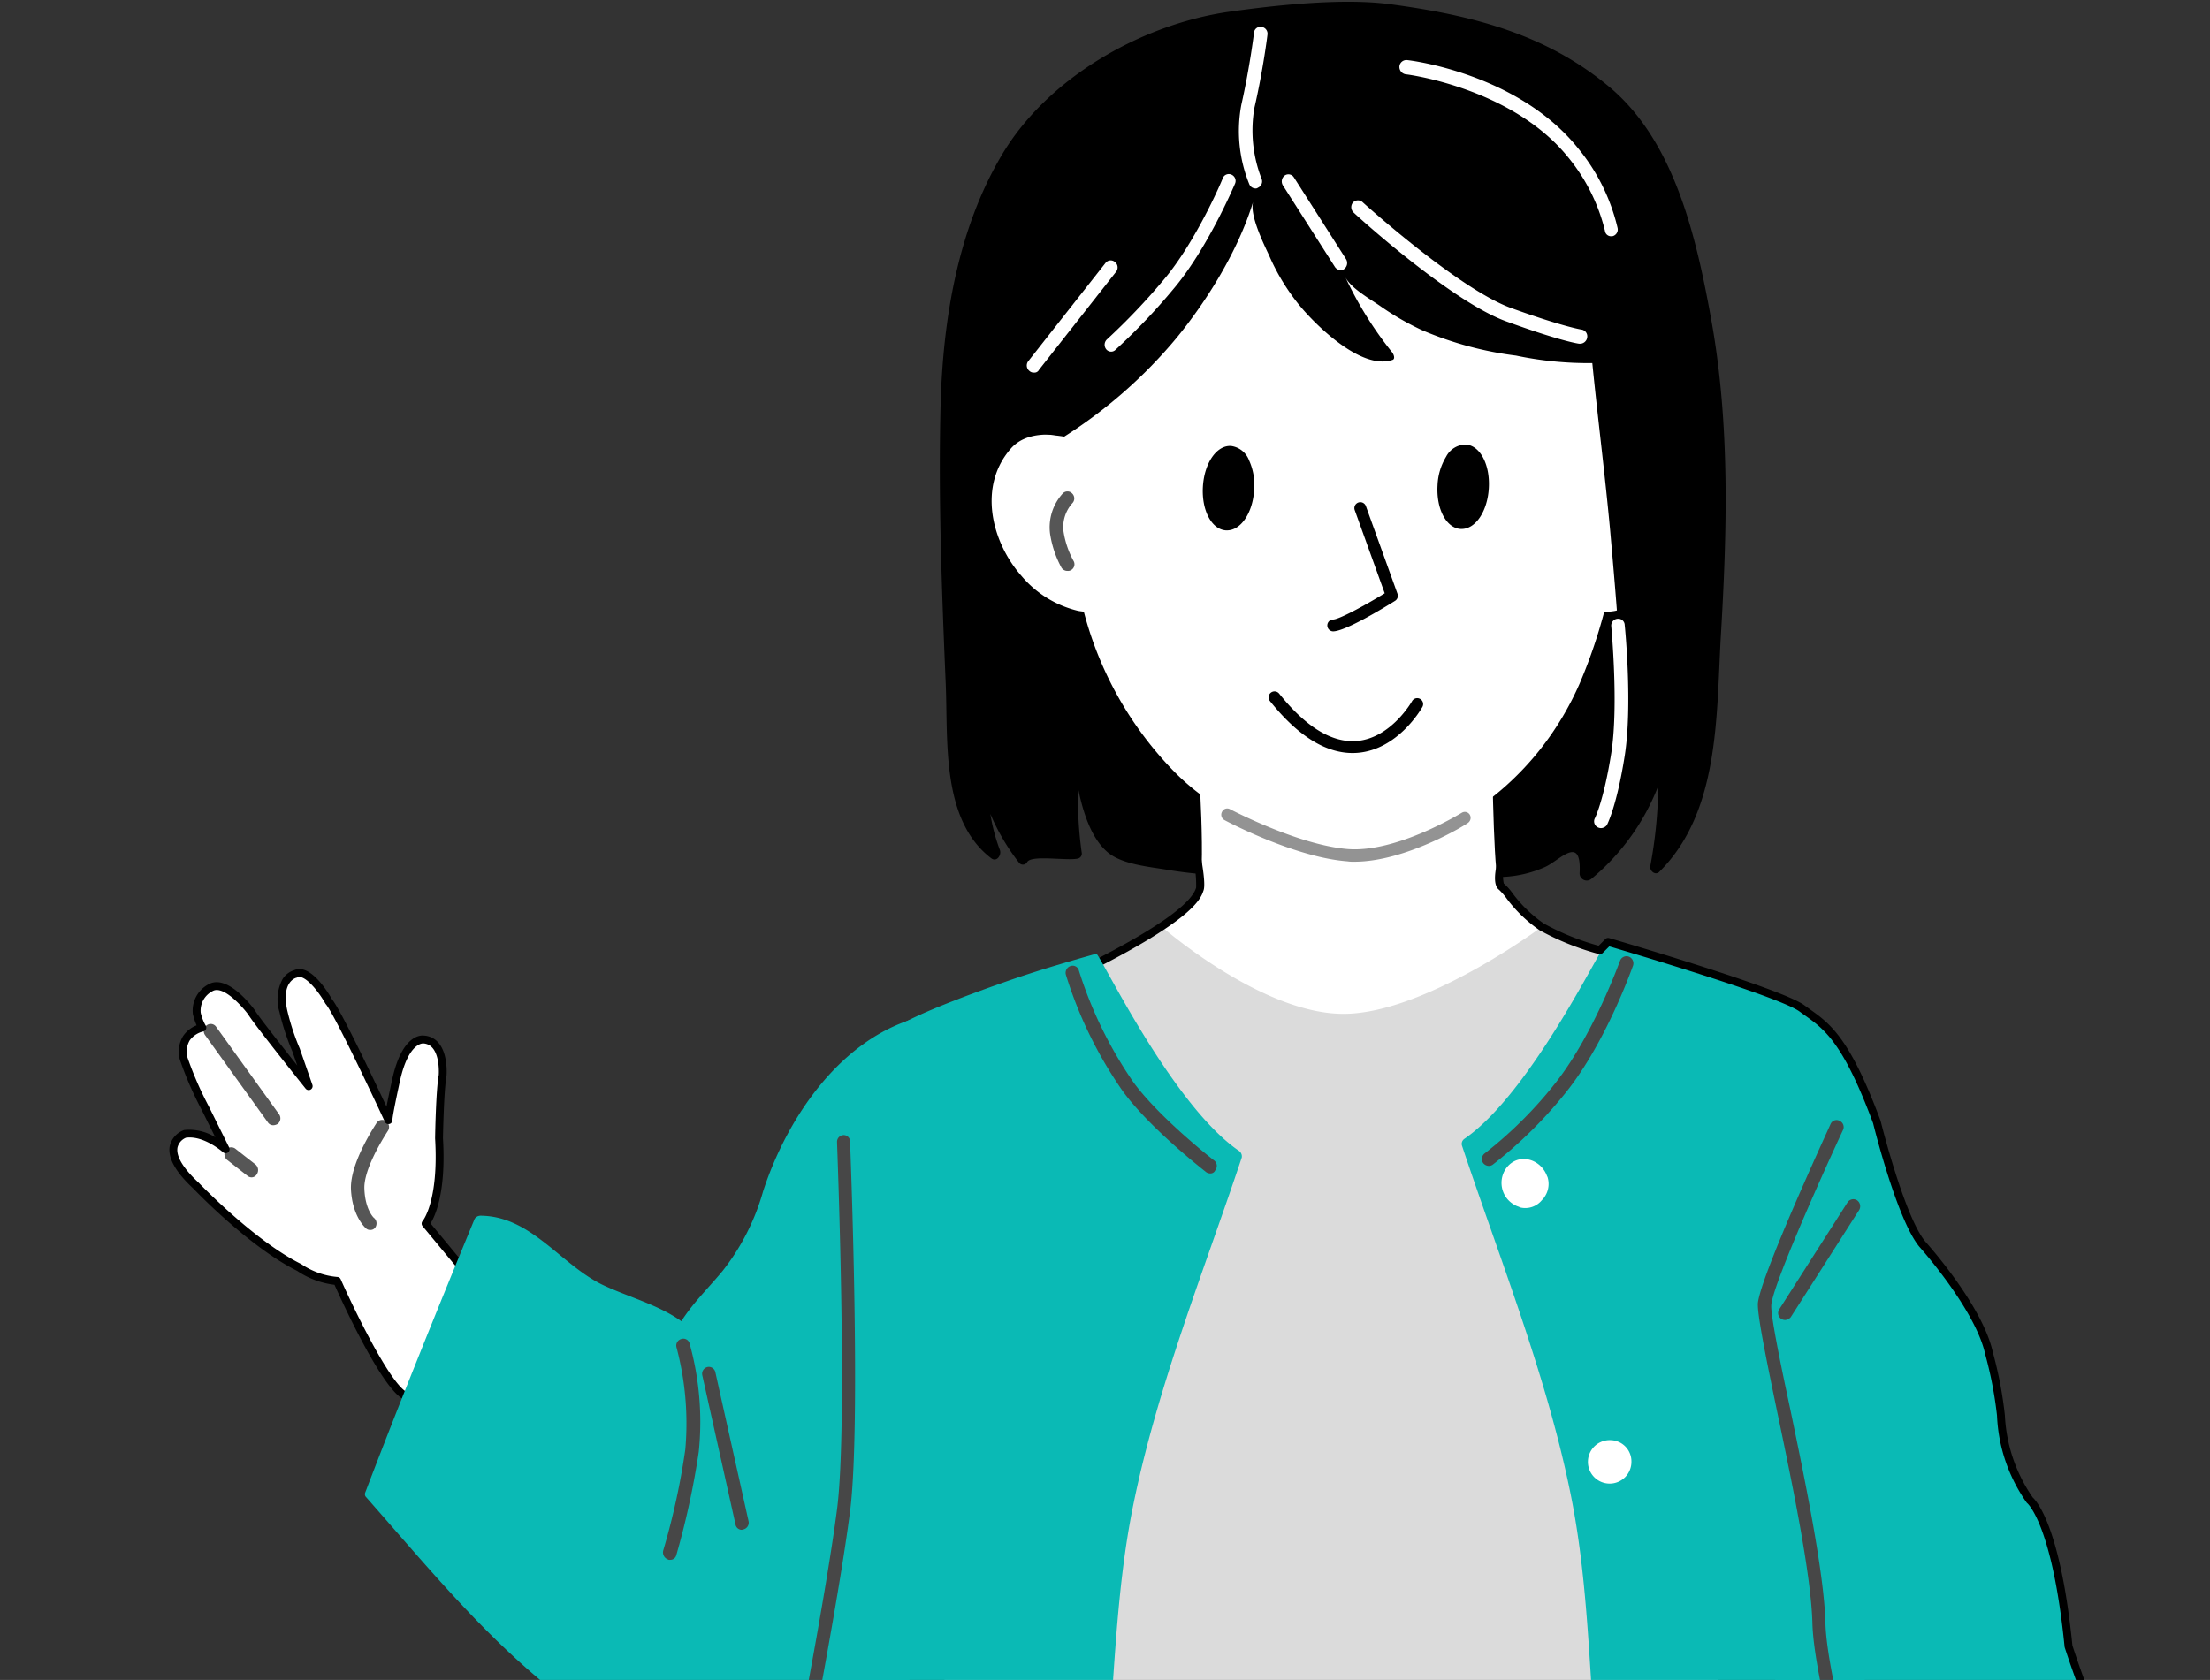 <svg xmlns="http://www.w3.org/2000/svg" xmlns:xlink="http://www.w3.org/1999/xlink" width="291.962" height="222" viewBox="0 0 291.962 222">
    <rect x="0" y="0" width="291.962" height="222" fill="#333333" stroke="none"/>
    <defs>
        <clipPath id="clip-path">
            <rect id="Прямоугольник_41" data-name="Прямоугольник 41" width="291.962" height="222" transform="translate(94.419)" fill="none"/>
        </clipPath>
        <clipPath id="clip-path-2">
            <rect id="Прямоугольник_1" data-name="Прямоугольник 1" width="405.312" height="279.38" transform="translate(69.514 -57.38)" fill="none"/>
        </clipPath>
        <clipPath id="clip-path-36">
            <path id="Контур_37" data-name="Контур 37" d="M315.215,289.785,69.338,174.831,241.784-205.1,487.713-90.141Z" fill="none"/>
        </clipPath>
        <clipPath id="clip-path-37">
            <path id="Контур_39" data-name="Контур 39" d="M271.167,319.109,25.241,204.1l172.5-379.978L443.668-60.87Z" fill="none"/>
        </clipPath>
    </defs>
    <g id="Сгруппировать_362" data-name="Сгруппировать 362" transform="translate(-94.419)">
        <g id="Сгруппировать_361" data-name="Сгруппировать 361" clip-path="url(#clip-path)">
            <g id="Сгруппировать_360" data-name="Сгруппировать 360">
                <g id="Сгруппировать_8" data-name="Сгруппировать 8">
                    <g id="Сгруппировать_7" data-name="Сгруппировать 7">
                        <g id="Сгруппировать_6" data-name="Сгруппировать 6">
                            <g id="Сгруппировать_5" data-name="Сгруппировать 5">
                                <g id="Сгруппировать_4" data-name="Сгруппировать 4">
                                    <g id="Сгруппировать_3" data-name="Сгруппировать 3">
                                        <g id="Сгруппировать_2" data-name="Сгруппировать 2">
                                            <g id="Сгруппировать_1" data-name="Сгруппировать 1" clip-path="url(#clip-path-2)">
                                                <path id="Контур_1" data-name="Контур 1" d="M138.9,169.058s6.944,15.925,10.6,16.133,15.872-14.462,15.872-14.462l-8.98-2.088-5.848-6.944Z" fill="#fff"/>
                                            </g>
                                        </g>
                                    </g>
                                </g>
                            </g>
                        </g>
                    </g>
                </g>
                <g id="Сгруппировать_16" data-name="Сгруппировать 16">
                    <g id="Сгруппировать_15" data-name="Сгруппировать 15">
                        <g id="Сгруппировать_14" data-name="Сгруппировать 14">
                            <g id="Сгруппировать_13" data-name="Сгруппировать 13">
                                <g id="Сгруппировать_12" data-name="Сгруппировать 12">
                                    <g id="Сгруппировать_11" data-name="Сгруппировать 11">
                                        <g id="Сгруппировать_10" data-name="Сгруппировать 10">
                                            <g id="Сгруппировать_9" data-name="Сгруппировать 9" clip-path="url(#clip-path-2)">
                                                <path id="Контур_2" data-name="Контур 2" d="M152.007,157.415c.47-3.132.157-10.233.627-13.366.47-3.08.1-5.482-1.253-6.317-4.177-2.663-5.743,10.285-5.743,10.285s-1.828-4.072-2.35-4.907c-1.88-3.237-3.08-6.84-5.169-9.973-.94-1.462-2.663-5.064-4.855-4.438-2.3.679-1.88,4.334-1.41,5.952.522,1.776,1.253,3.5,1.932,5.222.47,1.253,1.409,3.863,1.409,3.863s-6.317-7.988-7.675-9.92c-1.148-1.775-4.124-4.7-5.952-3.028-2.192,2.036-1.409,3.394-.678,5.012a3.175,3.175,0,0,0-2.559,3.655c.157,2.036,5.848,12.53,5.848,12.53s-2.715-2.088-4.7-2.245c-2.663-.208-2.611,2.924-1.514,4.282a54.019,54.019,0,0,0,12.9,11.434c2.976,1.932,5.691,4.333,9.4,3.55,2.558-.522,5.377-1.775,6.683-4.02a.694.694,0,0,0,.261-.157C150.441,162.48,151.537,161.07,152.007,157.415Z" fill="#fff"/>
                                            </g>
                                        </g>
                                    </g>
                                </g>
                            </g>
                        </g>
                    </g>
                </g>
                <g id="Сгруппировать_25" data-name="Сгруппировать 25">
                    <g id="Сгруппировать_24" data-name="Сгруппировать 24">
                        <g id="Сгруппировать_23" data-name="Сгруппировать 23">
                            <g id="Сгруппировать_22" data-name="Сгруппировать 22">
                                <g id="Сгруппировать_21" data-name="Сгруппировать 21">
                                    <g id="Сгруппировать_20" data-name="Сгруппировать 20">
                                        <g id="Сгруппировать_19" data-name="Сгруппировать 19">
                                            <g id="Сгруппировать_18" data-name="Сгруппировать 18" clip-path="url(#clip-path-2)">
                                                <g id="Сгруппировать_17" data-name="Сгруппировать 17">
                                                    <path id="Контур_3" data-name="Контур 3" d="M143.34,162.532a.783.783,0,0,1-.574-.209c-.052-.052-1.827-1.566-1.984-5.221-.1-3.55,3.289-8.51,3.394-8.719a.867.867,0,0,1,1.253-.209.928.928,0,0,1,.209,1.305c-.836,1.306-3.185,5.169-3.081,7.623.1,2.767,1.253,3.864,1.3,3.864a.962.962,0,0,1,.1,1.3A.783.783,0,0,1,143.34,162.532Z" fill="#565656"/>
                                                </g>
                                            </g>
                                        </g>
                                    </g>
                                </g>
                            </g>
                        </g>
                    </g>
                </g>
                <g id="Сгруппировать_34" data-name="Сгруппировать 34">
                    <g id="Сгруппировать_33" data-name="Сгруппировать 33">
                        <g id="Сгруппировать_32" data-name="Сгруппировать 32">
                            <g id="Сгруппировать_31" data-name="Сгруппировать 31">
                                <g id="Сгруппировать_30" data-name="Сгруппировать 30">
                                    <g id="Сгруппировать_29" data-name="Сгруппировать 29">
                                        <g id="Сгруппировать_28" data-name="Сгруппировать 28">
                                            <g id="Сгруппировать_27" data-name="Сгруппировать 27" clip-path="url(#clip-path-2)">
                                                <g id="Сгруппировать_26" data-name="Сгруппировать 26">
                                                    <path id="Контур_4" data-name="Контур 4" d="M130.549,148.7a.846.846,0,0,1-.731-.365l-8.3-11.539a.927.927,0,0,1,.209-1.305.867.867,0,0,1,1.253.209l8.3,11.538a.929.929,0,0,1-.209,1.306A1.246,1.246,0,0,1,130.549,148.7Z" fill="#565656"/>
                                                </g>
                                            </g>
                                        </g>
                                    </g>
                                </g>
                            </g>
                        </g>
                    </g>
                </g>
                <g id="Сгруппировать_43" data-name="Сгруппировать 43">
                    <g id="Сгруппировать_42" data-name="Сгруппировать 42">
                        <g id="Сгруппировать_41" data-name="Сгруппировать 41">
                            <g id="Сгруппировать_40" data-name="Сгруппировать 40">
                                <g id="Сгруппировать_39" data-name="Сгруппировать 39">
                                    <g id="Сгруппировать_38" data-name="Сгруппировать 38">
                                        <g id="Сгруппировать_37" data-name="Сгруппировать 37">
                                            <g id="Сгруппировать_36" data-name="Сгруппировать 36" clip-path="url(#clip-path-2)">
                                                <g id="Сгруппировать_35" data-name="Сгруппировать 35">
                                                    <path id="Контур_5" data-name="Контур 5" d="M127.677,155.588a.867.867,0,0,1-.574-.209l-2.663-2.088a.978.978,0,0,1-.209-1.306.912.912,0,0,1,1.253-.208l2.663,2.088a.976.976,0,0,1,.209,1.3A.826.826,0,0,1,127.677,155.588Z" fill="#565656"/>
                                                </g>
                                            </g>
                                        </g>
                                    </g>
                                </g>
                            </g>
                        </g>
                    </g>
                </g>
                <g id="Сгруппировать_51" data-name="Сгруппировать 51">
                    <g id="Сгруппировать_50" data-name="Сгруппировать 50">
                        <g id="Сгруппировать_49" data-name="Сгруппировать 49">
                            <g id="Сгруппировать_48" data-name="Сгруппировать 48">
                                <g id="Сгруппировать_47" data-name="Сгруппировать 47">
                                    <g id="Сгруппировать_46" data-name="Сгруппировать 46">
                                        <g id="Сгруппировать_45" data-name="Сгруппировать 45">
                                            <g id="Сгруппировать_44" data-name="Сгруппировать 44" clip-path="url(#clip-path-2)">
                                                <path id="Контур_6" data-name="Контур 6" d="M147.882,184.931a.526.526,0,0,1-.255-.067c-2.883-1.619-7.972-12.749-9.016-15.085a11.18,11.18,0,0,1-4.933-1.836c-6.32-3.147-13.44-10.583-13.741-10.9-2.358-2.185-3.4-4.091-3.083-5.64a2.96,2.96,0,0,1,1.825-2.051.519.519,0,0,1,.094-.024,6.506,6.506,0,0,1,4.084.954l-1.8-3.625a47.087,47.087,0,0,1-2.857-6.557.633.633,0,0,1-.018-.062,3.954,3.954,0,0,1,.424-3.126,3.877,3.877,0,0,1,1.781-1.416,9.685,9.685,0,0,1-.48-1.455.52.52,0,0,1-.01-.057,3.923,3.923,0,0,1,2.351-4.044c2.458-.959,5.506,3.1,5.846,3.568a.551.551,0,0,1,.045.073c.226.452,3.035,4.049,5.552,7.224l-.653-1.876a31.524,31.524,0,0,1-1.7-5.2,5.682,5.682,0,0,1,.411-4.342,2.765,2.765,0,0,1,1.541-1.182c2.113-.942,4.474,2.941,4.991,3.851,1.181,1.448,5.467,10.483,7.2,14.184.274-1.441.675-3.258.788-3.766,1.321-5.835,3.846-5.663,4.13-5.625a2.685,2.685,0,0,1,1.943.949c1.31,1.511,1.075,4.3,1.065,4.418-.36,1.917-.467,8.149-.468,8.212.427,7.109-1.018,10.244-1.641,11.243l4.027,4.862a.522.522,0,1,1-.8.665l-4.281-5.168a.522.522,0,0,1,.013-.682c.018-.021,2.14-2.589,1.643-10.9,0-.3.108-6.424.478-8.377h0s.192-2.425-.823-3.592a1.685,1.685,0,0,0-1.25-.593c-.037,0-1.906-.075-3.014,4.815-.4,1.793-1.031,4.824-1.031,5.314a.522.522,0,0,1-1,.22c-1.806-3.9-6.73-14.3-7.8-15.541a.506.506,0,0,1-.061-.085c-.935-1.659-2.761-3.9-3.7-3.442a.55.55,0,0,1-.124.042c-.076.018-2.021.517-1.212,4.287a30.659,30.659,0,0,0,1.624,4.987.567.567,0,0,1,.029.067l1.67,4.8a.521.521,0,0,1-.9.5c-.719-.9-6.94-8.684-7.552-9.756-.761-1.033-3.164-3.746-4.59-3.188a2.9,2.9,0,0,0-1.711,2.918,6.2,6.2,0,0,0,.638,1.666.523.523,0,0,1-.323.82,3.057,3.057,0,0,0-1.77,1.18,2.941,2.941,0,0,0-.281,2.286,46.034,46.034,0,0,0,2.754,6.333.6.6,0,0,1,.031.055l2.715,5.482a.523.523,0,0,1-.818.62c-.025-.023-2.529-2.247-4.892-1.916a1.874,1.874,0,0,0-1.115,1.272c-.16.8.194,2.264,2.8,4.677.1.1,7.344,7.667,13.5,10.722a.44.44,0,0,1,.066.039,10,10,0,0,0,4.715,1.682.522.522,0,0,1,.477.311c1.636,3.7,6.39,13.6,8.706,14.9a.522.522,0,0,1-.256.978Z"/>
                                            </g>
                                        </g>
                                    </g>
                                </g>
                            </g>
                        </g>
                    </g>
                </g>
                <g id="Сгруппировать_59" data-name="Сгруппировать 59">
                    <g id="Сгруппировать_58" data-name="Сгруппировать 58">
                        <g id="Сгруппировать_57" data-name="Сгруппировать 57">
                            <g id="Сгруппировать_56" data-name="Сгруппировать 56">
                                <g id="Сгруппировать_55" data-name="Сгруппировать 55">
                                    <g id="Сгруппировать_54" data-name="Сгруппировать 54">
                                        <g id="Сгруппировать_53" data-name="Сгруппировать 53">
                                            <g id="Сгруппировать_52" data-name="Сгруппировать 52" clip-path="url(#clip-path-2)">
                                                <path id="Контур_7" data-name="Контур 7" d="M320.491,42.238c-1.984-10.964-4.855-23.6-13.522-30.8-8.511-7.1-18.483-9.5-29.134-10.912-6.213-.783-14.88.157-21.145,1.044-11.434,1.671-23.808,8.615-29.917,18.9-5.795,9.763-7.779,21.667-8.093,33-.313,12.269.157,24.643.679,36.913.313,7.518-.626,17.96,6,23.025.731.574,1.41-.418,1.149-1.1a23.677,23.677,0,0,1-1.253-4.751,28.446,28.446,0,0,0,3.811,6.474.639.639,0,0,0,1.044-.1c.523-.992,5.169-.157,6.683-.47a.679.679,0,0,0,.523-.835,51.272,51.272,0,0,1-.47-8.459c.678,3.394,1.827,6.736,3.968,8.511,1.984,1.618,5.691,1.879,8.04,2.3a57.339,57.339,0,0,0,9.92.731.712.712,0,0,0,.679-.94,37.533,37.533,0,0,1,9.032.366,38.253,38.253,0,0,0,11.173.417c4.647-.522,9.033.627,13.627.314a15.368,15.368,0,0,0,5.274-1.306c1.932-.887,4.8-4.333,4.542.783a.947.947,0,0,0,1.566.784,30.066,30.066,0,0,0,8.824-12.27,60.627,60.627,0,0,1-1.044,10.547c-.157.678.679,1.357,1.2.783,7.883-7.832,7.518-20.362,8.092-30.8C322.58,70.328,323,56.127,320.491,42.238Z"/>
                                            </g>
                                        </g>
                                    </g>
                                </g>
                            </g>
                        </g>
                    </g>
                </g>
                <g id="Сгруппировать_67" data-name="Сгруппировать 67">
                    <g id="Сгруппировать_66" data-name="Сгруппировать 66">
                        <g id="Сгруппировать_65" data-name="Сгруппировать 65">
                            <g id="Сгруппировать_64" data-name="Сгруппировать 64">
                                <g id="Сгруппировать_63" data-name="Сгруппировать 63">
                                    <g id="Сгруппировать_62" data-name="Сгруппировать 62">
                                        <g id="Сгруппировать_61" data-name="Сгруппировать 61">
                                            <g id="Сгруппировать_60" data-name="Сгруппировать 60" clip-path="url(#clip-path-2)">
                                                <path id="Контур_8" data-name="Контур 8" d="M252.67,99.514s1.2,16.5,0,18.639-10.182,8.145-10.182,8.145l15.872,15.245,23.443,1.984,21.407-16.759s-10.286-8.145-10.913-10.495c-.626-2.3-.783-18.482-.783-18.482Z" fill="#fff"/>
                                            </g>
                                        </g>
                                    </g>
                                </g>
                            </g>
                        </g>
                    </g>
                </g>
                <g id="Сгруппировать_75" data-name="Сгруппировать 75">
                    <g id="Сгруппировать_74" data-name="Сгруппировать 74">
                        <g id="Сгруппировать_73" data-name="Сгруппировать 73">
                            <g id="Сгруппировать_72" data-name="Сгруппировать 72">
                                <g id="Сгруппировать_71" data-name="Сгруппировать 71">
                                    <g id="Сгруппировать_70" data-name="Сгруппировать 70">
                                        <g id="Сгруппировать_69" data-name="Сгруппировать 69">
                                            <g id="Сгруппировать_68" data-name="Сгруппировать 68" clip-path="url(#clip-path-2)">
                                                <path id="Контур_9" data-name="Контур 9" d="M236.85,77.429a47.273,47.273,0,0,0,12.844,24.695c7.048,7.049,16.916,9.972,26.418,9.5,8.458-.418,16.394-5.8,21.772-12.583a39.822,39.822,0,0,0,5.221-8.719c3.655-8.511,6-19.266,5.326-28.664-.575-8.093,1.462-18.692-4.491-23.7C293.968,29.6,281.8,24.643,270.317,18.8c-.052-.052-.157-.052-.209-.1-1.619-.365-33.519,9.973-33.519,9.973-.522.261-.836,4.124-.94,4.751-.261,1.671-.522,3.341-.679,5.064-.626,5.743-.1,11.852.052,17.6A129.624,129.624,0,0,0,236.85,77.429Z" fill="#fff"/>
                                            </g>
                                        </g>
                                    </g>
                                </g>
                            </g>
                        </g>
                    </g>
                </g>
                <g id="Сгруппировать_83" data-name="Сгруппировать 83">
                    <g id="Сгруппировать_82" data-name="Сгруппировать 82">
                        <g id="Сгруппировать_81" data-name="Сгруппировать 81">
                            <g id="Сгруппировать_80" data-name="Сгруппировать 80">
                                <g id="Сгруппировать_79" data-name="Сгруппировать 79">
                                    <g id="Сгруппировать_78" data-name="Сгруппировать 78">
                                        <g id="Сгруппировать_77" data-name="Сгруппировать 77">
                                            <g id="Сгруппировать_76" data-name="Сгруппировать 76" clip-path="url(#clip-path-2)">
                                                <path id="Контур_10" data-name="Контур 10" d="M240.922,59.52s-9.085-4.49-12.9-.313c-4.438,4.96-2.663,12.374,1.358,16.916a14.039,14.039,0,0,0,7.466,4.6c.678.156,6.891.731,6.839.522Z" fill="#fff"/>
                                            </g>
                                        </g>
                                    </g>
                                </g>
                            </g>
                        </g>
                    </g>
                </g>
                <g id="Сгруппировать_91" data-name="Сгруппировать 91">
                    <g id="Сгруппировать_90" data-name="Сгруппировать 90">
                        <g id="Сгруппировать_89" data-name="Сгруппировать 89">
                            <g id="Сгруппировать_88" data-name="Сгруппировать 88">
                                <g id="Сгруппировать_87" data-name="Сгруппировать 87">
                                    <g id="Сгруппировать_86" data-name="Сгруппировать 86">
                                        <g id="Сгруппировать_85" data-name="Сгруппировать 85">
                                            <g id="Сгруппировать_84" data-name="Сгруппировать 84" clip-path="url(#clip-path-2)">
                                                <path id="Контур_11" data-name="Контур 11" d="M303.732,59.52s9.084-4.49,12.9-.313c4.438,4.96,2.662,12.374-1.358,16.916a14.039,14.039,0,0,1-7.466,4.6c-.679.156-6.892.731-6.84.522Z" fill="#fff"/>
                                            </g>
                                        </g>
                                    </g>
                                </g>
                            </g>
                        </g>
                    </g>
                </g>
                <g id="Сгруппировать_100" data-name="Сгруппировать 100">
                    <g id="Сгруппировать_99" data-name="Сгруппировать 99">
                        <g id="Сгруппировать_98" data-name="Сгруппировать 98">
                            <g id="Сгруппировать_97" data-name="Сгруппировать 97">
                                <g id="Сгруппировать_96" data-name="Сгруппировать 96">
                                    <g id="Сгруппировать_95" data-name="Сгруппировать 95">
                                        <g id="Сгруппировать_94" data-name="Сгруппировать 94">
                                            <g id="Сгруппировать_93" data-name="Сгруппировать 93" clip-path="url(#clip-path-2)">
                                                <g id="Сгруппировать_92" data-name="Сгруппировать 92">
                                                    <path id="Контур_12" data-name="Контур 12" d="M314.069,72.416a1.013,1.013,0,0,1-.522-.156.871.871,0,0,1-.261-1.253c0-.053,2.036-3.29,1.1-6.579a3.987,3.987,0,0,0-3.342-3.237.943.943,0,0,1,.105-1.88,5.712,5.712,0,0,1,4.96,4.595c1.1,4.072-1.253,7.884-1.358,8.04A.673.673,0,0,1,314.069,72.416Z" fill="#d88160"/>
                                                </g>
                                            </g>
                                        </g>
                                    </g>
                                </g>
                            </g>
                        </g>
                    </g>
                </g>
                <g id="Сгруппировать_109" data-name="Сгруппировать 109">
                    <g id="Сгруппировать_108" data-name="Сгруппировать 108">
                        <g id="Сгруппировать_107" data-name="Сгруппировать 107">
                            <g id="Сгруппировать_106" data-name="Сгруппировать 106">
                                <g id="Сгруппировать_105" data-name="Сгруппировать 105">
                                    <g id="Сгруппировать_104" data-name="Сгруппировать 104">
                                        <g id="Сгруппировать_103" data-name="Сгруппировать 103">
                                            <g id="Сгруппировать_102" data-name="Сгруппировать 102" clip-path="url(#clip-path-2)">
                                                <g id="Сгруппировать_101" data-name="Сгруппировать 101">
                                                    <path id="Контур_13" data-name="Контур 13" d="M273.345,113.872a5,5,0,0,1-.94-.053c-6.892-.522-15.82-5.221-16.185-5.43a.8.8,0,0,1-.366-1.1.754.754,0,0,1,1.045-.365c.1.052,9.032,4.751,15.558,5.273,6.475.522,14.985-4.751,15.089-4.8a.76.76,0,0,1,1.044.262.822.822,0,0,1-.261,1.1C288.016,109.016,280.132,113.872,273.345,113.872Z" fill="#939393"/>
                                                </g>
                                            </g>
                                        </g>
                                    </g>
                                </g>
                            </g>
                        </g>
                    </g>
                </g>
                <g id="Сгруппировать_118" data-name="Сгруппировать 118">
                    <g id="Сгруппировать_117" data-name="Сгруппировать 117">
                        <g id="Сгруппировать_116" data-name="Сгруппировать 116">
                            <g id="Сгруппировать_115" data-name="Сгруппировать 115">
                                <g id="Сгруппировать_114" data-name="Сгруппировать 114">
                                    <g id="Сгруппировать_113" data-name="Сгруппировать 113">
                                        <g id="Сгруппировать_112" data-name="Сгруппировать 112">
                                            <g id="Сгруппировать_111" data-name="Сгруппировать 111" clip-path="url(#clip-path-2)">
                                                <g id="Сгруппировать_110" data-name="Сгруппировать 110">
                                                    <path id="Контур_14" data-name="Контур 14" d="M235.44,75.445a.92.92,0,0,1-.783-.418,13.668,13.668,0,0,1-1.514-4.49,6.635,6.635,0,0,1,1.67-5.326.855.855,0,0,1,1.254,0,.915.915,0,0,1,0,1.305,4.722,4.722,0,0,0-1.149,3.707,11.834,11.834,0,0,0,1.305,3.864.884.884,0,0,1-.313,1.253A.773.773,0,0,1,235.44,75.445Z" fill="#565656"/>
                                                </g>
                                            </g>
                                        </g>
                                    </g>
                                </g>
                            </g>
                        </g>
                    </g>
                </g>
                <g id="Сгруппировать_126" data-name="Сгруппировать 126">
                    <g id="Сгруппировать_125" data-name="Сгруппировать 125">
                        <g id="Сгруппировать_124" data-name="Сгруппировать 124">
                            <g id="Сгруппировать_123" data-name="Сгруппировать 123">
                                <g id="Сгруппировать_122" data-name="Сгруппировать 122">
                                    <g id="Сгруппировать_121" data-name="Сгруппировать 121">
                                        <g id="Сгруппировать_120" data-name="Сгруппировать 120">
                                            <g id="Сгруппировать_119" data-name="Сгруппировать 119" clip-path="url(#clip-path-2)">
                                                <path id="Контур_15" data-name="Контур 15" d="M319.969,58.894c-1.671-6.631-3.028-13.471-4.96-20.049-1.462-4.96-3.707-9.5-7.779-12.635a60.378,60.378,0,0,0-17.752-8.928c-6.317-2.036-13.522-4.386-20.1-5.012-6.735-.679-14.1,1.044-20.675,2.4-5.587,1.149-12.113,2.193-16.656,6.057-4.229,3.55-5.325,8.98-5.325,14.305,0,6.944,4.124,22.19,4.281,22.138.052,0,4.02.522,4.02.522a63.571,63.571,0,0,0,14.88-13.1c3.916-4.8,8.093-11.434,10.077-17.961-.522,1.723,1.358,5.535,2.088,7.1a28.3,28.3,0,0,0,4.073,6.683c2.3,2.767,8.2,8.51,12.217,7.153.418-.1.209-.731-.052-1.044a48.5,48.5,0,0,1-6.161-9.92c.679,1.462,3.394,2.976,4.647,3.863a36.176,36.176,0,0,0,5.534,3.185A46.208,46.208,0,0,0,294.7,46.99a46.462,46.462,0,0,0,10.077.992c.731,7.361,1.671,14.671,2.349,22.033.418,4.7.836,9.45,1.149,14.149.365,5.012,2.506,13.366-1.88,16.864-.47.365.157,1.044.627.835,2.3-1.2,3.08-3.341,3.341-5.743a.392.392,0,0,0,.627.052c3.864-4.908,6-11.069,8.093-16.916A33.514,33.514,0,0,0,319.969,58.894Z"/>
                                            </g>
                                        </g>
                                    </g>
                                </g>
                            </g>
                        </g>
                    </g>
                </g>
                <g id="Сгруппировать_135" data-name="Сгруппировать 135">
                    <g id="Сгруппировать_134" data-name="Сгруппировать 134">
                        <g id="Сгруппировать_133" data-name="Сгруппировать 133">
                            <g id="Сгруппировать_132" data-name="Сгруппировать 132">
                                <g id="Сгруппировать_131" data-name="Сгруппировать 131">
                                    <g id="Сгруппировать_130" data-name="Сгруппировать 130">
                                        <g id="Сгруппировать_129" data-name="Сгруппировать 129">
                                            <g id="Сгруппировать_128" data-name="Сгруппировать 128" clip-path="url(#clip-path-2)">
                                                <g id="Сгруппировать_127" data-name="Сгруппировать 127">
                                                    <path id="Контур_16" data-name="Контур 16" d="M260.292,24.905a.9.9,0,0,1-.835-.575,18.707,18.707,0,0,1-1.044-10.494c1.1-4.856,1.67-9.45,1.67-9.5a.85.85,0,0,1,.992-.783.906.906,0,0,1,.784,1.045c0,.052-.575,4.7-1.723,9.659a17.606,17.606,0,0,0,.939,9.345.9.9,0,0,1-.469,1.2A.445.445,0,0,1,260.292,24.905Z" fill="#fff"/>
                                                </g>
                                            </g>
                                        </g>
                                    </g>
                                </g>
                            </g>
                        </g>
                    </g>
                </g>
                <g id="Сгруппировать_144" data-name="Сгруппировать 144">
                    <g id="Сгруппировать_143" data-name="Сгруппировать 143">
                        <g id="Сгруппировать_142" data-name="Сгруппировать 142">
                            <g id="Сгруппировать_141" data-name="Сгруппировать 141">
                                <g id="Сгруппировать_140" data-name="Сгруппировать 140">
                                    <g id="Сгруппировать_139" data-name="Сгруппировать 139">
                                        <g id="Сгруппировать_138" data-name="Сгруппировать 138">
                                            <g id="Сгруппировать_137" data-name="Сгруппировать 137" clip-path="url(#clip-path-2)">
                                                <g id="Сгруппировать_136" data-name="Сгруппировать 136">
                                                    <path id="Контур_17" data-name="Контур 17" d="M271.57,35.712a.988.988,0,0,1-.783-.418l-6.892-10.807a.989.989,0,0,1,.261-1.305.853.853,0,0,1,1.2.261l6.892,10.807a.99.99,0,0,1-.262,1.306A.593.593,0,0,1,271.57,35.712Z" fill="#fff"/>
                                                </g>
                                            </g>
                                        </g>
                                    </g>
                                </g>
                            </g>
                        </g>
                    </g>
                </g>
                <g id="Сгруппировать_153" data-name="Сгруппировать 153">
                    <g id="Сгруппировать_152" data-name="Сгруппировать 152">
                        <g id="Сгруппировать_151" data-name="Сгруппировать 151">
                            <g id="Сгруппировать_150" data-name="Сгруппировать 150">
                                <g id="Сгруппировать_149" data-name="Сгруппировать 149">
                                    <g id="Сгруппировать_148" data-name="Сгруппировать 148">
                                        <g id="Сгруппировать_147" data-name="Сгруппировать 147">
                                            <g id="Сгруппировать_146" data-name="Сгруппировать 146" clip-path="url(#clip-path-2)">
                                                <g id="Сгруппировать_145" data-name="Сгруппировать 145">
                                                    <path id="Контур_18" data-name="Контур 18" d="M303.157,45.423h-.1c-.105,0-2.558-.365-9.711-2.976-7.258-2.662-19.632-13.888-20.1-14.358a.967.967,0,0,1-.105-1.305.905.905,0,0,1,1.253-.1c.1.1,12.635,11.434,19.579,13.992,6.944,2.506,9.346,2.872,9.346,2.872a.9.9,0,0,1,.783,1.044A.956.956,0,0,1,303.157,45.423Z" fill="#fff"/>
                                                </g>
                                            </g>
                                        </g>
                                    </g>
                                </g>
                            </g>
                        </g>
                    </g>
                </g>
                <g id="Сгруппировать_162" data-name="Сгруппировать 162">
                    <g id="Сгруппировать_161" data-name="Сгруппировать 161">
                        <g id="Сгруппировать_160" data-name="Сгруппировать 160">
                            <g id="Сгруппировать_159" data-name="Сгруппировать 159">
                                <g id="Сгруппировать_158" data-name="Сгруппировать 158">
                                    <g id="Сгруппировать_157" data-name="Сгруппировать 157">
                                        <g id="Сгруппировать_156" data-name="Сгруппировать 156">
                                            <g id="Сгруппировать_155" data-name="Сгруппировать 155" clip-path="url(#clip-path-2)">
                                                <g id="Сгруппировать_154" data-name="Сгруппировать 154">
                                                    <path id="Контур_19" data-name="Контур 19" d="M241.235,46.468a.84.84,0,0,1-.678-.314.967.967,0,0,1,.1-1.305,84.7,84.7,0,0,0,7.414-7.779c4.333-5.065,7.884-13.419,7.884-13.523a.857.857,0,0,1,1.148-.47.9.9,0,0,1,.47,1.2c-.156.365-3.707,8.719-8.2,13.992a80.282,80.282,0,0,1-7.57,7.937A.8.8,0,0,1,241.235,46.468Z" fill="#fff"/>
                                                </g>
                                            </g>
                                        </g>
                                    </g>
                                </g>
                            </g>
                        </g>
                    </g>
                </g>
                <g id="Сгруппировать_171" data-name="Сгруппировать 171">
                    <g id="Сгруппировать_170" data-name="Сгруппировать 170">
                        <g id="Сгруппировать_169" data-name="Сгруппировать 169">
                            <g id="Сгруппировать_168" data-name="Сгруппировать 168">
                                <g id="Сгруппировать_167" data-name="Сгруппировать 167">
                                    <g id="Сгруппировать_166" data-name="Сгруппировать 166">
                                        <g id="Сгруппировать_165" data-name="Сгруппировать 165">
                                            <g id="Сгруппировать_164" data-name="Сгруппировать 164" clip-path="url(#clip-path-2)">
                                                <g id="Сгруппировать_163" data-name="Сгруппировать 163">
                                                    <path id="Контур_20" data-name="Контур 20" d="M231,49.235a.782.782,0,0,1-.574-.209.919.919,0,0,1-.157-1.305l10.181-12.949a.858.858,0,0,1,1.253-.156.918.918,0,0,1,.157,1.305L231.681,48.869A.664.664,0,0,1,231,49.235Z" fill="#fff"/>
                                                </g>
                                            </g>
                                        </g>
                                    </g>
                                </g>
                            </g>
                        </g>
                    </g>
                </g>
                <g id="Сгруппировать_180" data-name="Сгруппировать 180">
                    <g id="Сгруппировать_179" data-name="Сгруппировать 179">
                        <g id="Сгруппировать_178" data-name="Сгруппировать 178">
                            <g id="Сгруппировать_177" data-name="Сгруппировать 177">
                                <g id="Сгруппировать_176" data-name="Сгруппировать 176">
                                    <g id="Сгруппировать_175" data-name="Сгруппировать 175">
                                        <g id="Сгруппировать_174" data-name="Сгруппировать 174">
                                            <g id="Сгруппировать_173" data-name="Сгруппировать 173" clip-path="url(#clip-path-2)">
                                                <g id="Сгруппировать_172" data-name="Сгруппировать 172">
                                                    <path id="Контур_21" data-name="Контур 21" d="M305.924,109.434a.984.984,0,0,1-.417-.1.89.89,0,0,1-.366-1.253s1.149-2.3,2.141-8.562c.992-6.318,0-16.656,0-16.76a.9.9,0,0,1,.835-.992.85.85,0,0,1,.94.835c.052.418,1.044,10.651,0,17.282s-2.3,9.033-2.349,9.137A.993.993,0,0,1,305.924,109.434Z" fill="#fff"/>
                                                </g>
                                            </g>
                                        </g>
                                    </g>
                                </g>
                            </g>
                        </g>
                    </g>
                </g>
                <g id="Сгруппировать_189" data-name="Сгруппировать 189">
                    <g id="Сгруппировать_188" data-name="Сгруппировать 188">
                        <g id="Сгруппировать_187" data-name="Сгруппировать 187">
                            <g id="Сгруппировать_186" data-name="Сгруппировать 186">
                                <g id="Сгруппировать_185" data-name="Сгруппировать 185">
                                    <g id="Сгруппировать_184" data-name="Сгруппировать 184">
                                        <g id="Сгруппировать_183" data-name="Сгруппировать 183">
                                            <g id="Сгруппировать_182" data-name="Сгруппировать 182" clip-path="url(#clip-path-2)">
                                                <g id="Сгруппировать_181" data-name="Сгруппировать 181">
                                                    <path id="Контур_22" data-name="Контур 22" d="M307.282,31.222a.806.806,0,0,1-.835-.731,24.385,24.385,0,0,0-4.908-9.763c-7.414-9.137-21.25-10.912-21.407-10.912a.982.982,0,0,1-.835-1.045.924.924,0,0,1,.992-.835c.627.052,14.671,1.827,22.555,11.591a25.873,25.873,0,0,1,5.273,10.6.909.909,0,0,1-.731,1.1Z" fill="#fff"/>
                                                </g>
                                            </g>
                                        </g>
                                    </g>
                                </g>
                            </g>
                        </g>
                    </g>
                </g>
                <g id="Сгруппировать_197" data-name="Сгруппировать 197">
                    <g id="Сгруппировать_196" data-name="Сгруппировать 196">
                        <g id="Сгруппировать_195" data-name="Сгруппировать 195">
                            <g id="Сгруппировать_194" data-name="Сгруппировать 194">
                                <g id="Сгруппировать_193" data-name="Сгруппировать 193">
                                    <g id="Сгруппировать_192" data-name="Сгруппировать 192">
                                        <g id="Сгруппировать_191" data-name="Сгруппировать 191">
                                            <g id="Сгруппировать_190" data-name="Сгруппировать 190" clip-path="url(#clip-path-2)">
                                                <path id="Контур_23" data-name="Контур 23" d="M353.854,343.181c-2.976-11.069-6-22.137-9.4-33.049-1.932-6.161-4.072-12.27-6.265-18.326L321.118,221.06s-5.43-22.868-6.527-35.555-2.453-57.275-2.453-57.275l-14.045-5.744s-15.768,11.748-26.523,11.487c-10.756-.209-23.652-11.487-23.652-11.487l-17.6,9.868-16.185,130.37c-4.281,4.334-6,10.443-6.579,16.656-.522,5.482-.208,11.016-.992,16.446-.835,5.482-2.976,10.547-4.594,15.82-3.289,10.6-5.065,21.667-6.892,32.632-.835,5.325-1.723,10.7-2.088,16.08-.209,2.768-1.306,8.928.261,11.278,1.566,2.4,6.944,3.028,9.45,3.028,5.639-.052,11.069-3.707,16.029.627,2.192,1.879,3.759,4.438,6,6.213,2.924,2.349,5.221,2.036,8.667,1.462,5.482-.836,10.233,2.036,15.715,1.409,5.012-.574,9.659-2.558,14.776-2.767,9.4-.313,18.535,2.924,27.933,2.3a26.827,26.827,0,0,0,6.474-1.2c3.185-1.045,6.317-3.5,9.868-2.559,2.3.627,4.124,2.35,6.474,2.82a15.069,15.069,0,0,0,6.108-.261c5.9-1.2,11.591-3.237,17.543-4.386a150.8,150.8,0,0,1,19.945-2.4.8.8,0,0,0,.783-.783C359.649,364.17,356.621,353.676,353.854,343.181Z" fill="#dbdbdb"/>
                                            </g>
                                        </g>
                                    </g>
                                </g>
                            </g>
                        </g>
                    </g>
                </g>
                <g id="Сгруппировать_205" data-name="Сгруппировать 205">
                    <g id="Сгруппировать_204" data-name="Сгруппировать 204">
                        <g id="Сгруппировать_203" data-name="Сгруппировать 203">
                            <g id="Сгруппировать_202" data-name="Сгруппировать 202">
                                <g id="Сгруппировать_201" data-name="Сгруппировать 201">
                                    <g id="Сгруппировать_200" data-name="Сгруппировать 200">
                                        <g id="Сгруппировать_199" data-name="Сгруппировать 199">
                                            <g id="Сгруппировать_198" data-name="Сгруппировать 198" clip-path="url(#clip-path-2)">
                                                <path id="Контур_24" data-name="Контур 24" d="M366.7,325.638c1.409-4.385-3.707-14.619-5.535-18.8-1.618-3.706-3.654-7.309-4.49-11.329-.835-3.916-.887-7.989-1.932-11.9-1.775-6.892-5.168-13.157-6.839-20.1-1.723-7.206-2.4-14.619-3.394-21.929-.94-7.309-2.819-14.358-4.124-21.615-1.515-8.458-.992-17.073-1.358-25.636-.626-15.089-2.976-30.073-5.169-45.005-.626-4.282-.992-8.615-1.879-12.844-.418-2.036-1.045-3.394-2.768-4.438-2.871-1.723-6.578-2.558-9.711-3.655-4.229-1.462-8.406-2.767-12.739-3.968-.47-.1-9.92,19.892-18.848,26.053a.814.814,0,0,0-.366.888c5.013,15.037,11.121,30.23,14.306,45.789,3.289,15.976,2.245,32.527,5.169,48.608,2.924,15.976,10.129,31.692,9.137,48.086-.47,7.257.678,13.679,2.349,20.728a78.278,78.278,0,0,1,2.193,12.008c.209,2.611.679,10.755.679,10.755a129.807,129.807,0,0,0,26.105-3.6,56.856,56.856,0,0,0,11.695-3.864C360.589,329.241,366.228,327.361,366.7,325.638Z" fill="#0abab5"/>
                                            </g>
                                        </g>
                                    </g>
                                </g>
                            </g>
                        </g>
                    </g>
                </g>
                <g id="Сгруппировать_213" data-name="Сгруппировать 213">
                    <g id="Сгруппировать_212" data-name="Сгруппировать 212">
                        <g id="Сгруппировать_211" data-name="Сгруппировать 211">
                            <g id="Сгруппировать_210" data-name="Сгруппировать 210">
                                <g id="Сгруппировать_209" data-name="Сгруппировать 209">
                                    <g id="Сгруппировать_208" data-name="Сгруппировать 208">
                                        <g id="Сгруппировать_207" data-name="Сгруппировать 207">
                                            <g id="Сгруппировать_206" data-name="Сгруппировать 206" clip-path="url(#clip-path-2)">
                                                <path id="Контур_25" data-name="Контур 25" d="M375.208,236.776c-2.141-6.213-5.8-11.957-7.362-18.326-1.357-5.43-1.2-11.173-3.341-16.394-1.253-3.081-3.446-5.639-4.542-8.824-.992-2.872-1.149-5.9-1.619-8.876a32.45,32.45,0,0,0-5.848-14.88c-1.827-2.454-4.176-4.542-5.638-7.309-1.671-3.238-2.3-7-3.394-10.443-1.671-5.012-3.655-10.6-6.787-14.827-2.768-3.812-8.25-5.535-12.583-6.944-.731-.262-3.394,1.984-2.715,2.245.418.156.783,1.827,1.148,2.036-3.132,7.205.94,11.852,1.306,19.631.417,8.51.835,16.969,1.357,25.479.992,16.133,1.253,32.84,5.012,48.608a103.766,103.766,0,0,0,17.909,38.427c1.2,1.619,1.984,2.767,4.02,2.924,2.558.209,6.474-1.619,8.824-2.4a93.107,93.107,0,0,0,20.1-9.815.744.744,0,0,0,.313-.836C379.385,249.724,377.4,243.2,375.208,236.776Z" fill="#0abab5"/>
                                            </g>
                                        </g>
                                    </g>
                                </g>
                            </g>
                        </g>
                    </g>
                </g>
                <g id="Сгруппировать_221" data-name="Сгруппировать 221">
                    <g id="Сгруппировать_220" data-name="Сгруппировать 220">
                        <g id="Сгруппировать_219" data-name="Сгруппировать 219">
                            <g id="Сгруппировать_218" data-name="Сгруппировать 218">
                                <g id="Сгруппировать_217" data-name="Сгруппировать 217">
                                    <g id="Сгруппировать_216" data-name="Сгруппировать 216">
                                        <g id="Сгруппировать_215" data-name="Сгруппировать 215">
                                            <g id="Сгруппировать_214" data-name="Сгруппировать 214" clip-path="url(#clip-path-2)">
                                                <path id="Контур_26" data-name="Контур 26" d="M222.544,173.81a65.506,65.506,0,0,0-5.482-19.893c-1.828-3.916-3.6-7.309-4.073-11.7a9.511,9.511,0,0,0-1.148-4.177c1.514-1.044,3.08-2.036,4.646-3.132a.318.318,0,0,0-.261-.575c-10.494,2.559-17.751,13.157-20.988,23.077a30.235,30.235,0,0,1-5.326,10.5c-1.671,2.036-3.55,3.863-5.064,6.056-.157.209-.261.418-.418.627-2.976-2.141-6.944-3.185-10.285-4.751-5.639-2.663-9.5-9.137-16.238-9.19a.92.92,0,0,0-.783.418c-4.96,12.009-9.816,24.017-14.462,36.182a.573.573,0,0,0,.156.627c8.876,10.076,17.073,20.205,27.985,28.037a60.437,60.437,0,0,0,14.932,8.2c2.976,1.1,6.005,2.193,8.981,3.237,2.558.94,5.273,2.3,7.988,2.036,3.916-.313,5.952-3.863,7.518-7.205a165.574,165.574,0,0,0,7.466-19.057C221.97,200.541,224.058,187.123,222.544,173.81Z" fill="#0abab5"/>
                                            </g>
                                        </g>
                                    </g>
                                </g>
                            </g>
                        </g>
                    </g>
                </g>
                <g id="Сгруппировать_230" data-name="Сгруппировать 230">
                    <g id="Сгруппировать_229" data-name="Сгруппировать 229">
                        <g id="Сгруппировать_228" data-name="Сгруппировать 228">
                            <g id="Сгруппировать_227" data-name="Сгруппировать 227">
                                <g id="Сгруппировать_226" data-name="Сгруппировать 226">
                                    <g id="Сгруппировать_225" data-name="Сгруппировать 225">
                                        <g id="Сгруппировать_224" data-name="Сгруппировать 224">
                                            <g id="Сгруппировать_223" data-name="Сгруппировать 223" clip-path="url(#clip-path-2)">
                                                <g id="Сгруппировать_222" data-name="Сгруппировать 222">
                                                    <path id="Контур_27" data-name="Контур 27" d="M298.093,158.616c.1-.156.261-.313.365-.47-.052.157-.209.261-.313.366A.182.182,0,0,1,298.093,158.616Z" fill="#fff"/>
                                                    <path id="Контур_28" data-name="Контур 28" d="M298.876,155.588c0-.052,0-.052-.052-.1-.836-2.4-3.864-3.238-5.43-1.1a3.33,3.33,0,0,0,1.618,5.065c.053,0,.105.052.209.1a2.829,2.829,0,0,0,2.924-.992A3.018,3.018,0,0,0,298.876,155.588Z" fill="#fff"/>
                                                </g>
                                            </g>
                                        </g>
                                    </g>
                                </g>
                            </g>
                        </g>
                    </g>
                </g>
                <g id="Сгруппировать_238" data-name="Сгруппировать 238">
                    <g id="Сгруппировать_237" data-name="Сгруппировать 237">
                        <g id="Сгруппировать_236" data-name="Сгруппировать 236">
                            <g id="Сгруппировать_235" data-name="Сгруппировать 235">
                                <g id="Сгруппировать_234" data-name="Сгруппировать 234">
                                    <g id="Сгруппировать_233" data-name="Сгруппировать 233">
                                        <g id="Сгруппировать_232" data-name="Сгруппировать 232">
                                            <g id="Сгруппировать_231" data-name="Сгруппировать 231" clip-path="url(#clip-path-2)">
                                                <path id="Контур_29" data-name="Контур 29" d="M307.178,190.308a2.873,2.873,0,1,0,2.767,2.872A2.809,2.809,0,0,0,307.178,190.308Z" fill="#fff"/>
                                            </g>
                                        </g>
                                    </g>
                                </g>
                            </g>
                        </g>
                    </g>
                </g>
                <g id="Сгруппировать_247" data-name="Сгруппировать 247">
                    <g id="Сгруппировать_246" data-name="Сгруппировать 246">
                        <g id="Сгруппировать_245" data-name="Сгруппировать 245">
                            <g id="Сгруппировать_244" data-name="Сгруппировать 244">
                                <g id="Сгруппировать_243" data-name="Сгруппировать 243">
                                    <g id="Сгруппировать_242" data-name="Сгруппировать 242">
                                        <g id="Сгруппировать_241" data-name="Сгруппировать 241">
                                            <g id="Сгруппировать_240" data-name="Сгруппировать 240" clip-path="url(#clip-path-2)">
                                                <g id="Сгруппировать_239" data-name="Сгруппировать 239">
                                                    <path id="Контур_30" data-name="Контур 30" d="M182.916,206.128a.393.393,0,0,1-.261-.052,1,1,0,0,1-.627-1.149,93.97,93.97,0,0,0,2.924-13.366,39.082,39.082,0,0,0-1.148-13.47.9.9,0,0,1,.626-1.149.854.854,0,0,1,1.1.627,38.638,38.638,0,0,1,1.2,14.3,105.13,105.13,0,0,1-2.976,13.68A.818.818,0,0,1,182.916,206.128Z" fill="#474747"/>
                                                </g>
                                            </g>
                                        </g>
                                    </g>
                                </g>
                            </g>
                        </g>
                    </g>
                </g>
                <g id="Сгруппировать_256" data-name="Сгруппировать 256">
                    <g id="Сгруппировать_255" data-name="Сгруппировать 255">
                        <g id="Сгруппировать_254" data-name="Сгруппировать 254">
                            <g id="Сгруппировать_253" data-name="Сгруппировать 253">
                                <g id="Сгруппировать_252" data-name="Сгруппировать 252">
                                    <g id="Сгруппировать_251" data-name="Сгруппировать 251">
                                        <g id="Сгруппировать_250" data-name="Сгруппировать 250">
                                            <g id="Сгруппировать_249" data-name="Сгруппировать 249" clip-path="url(#clip-path-2)">
                                                <g id="Сгруппировать_248" data-name="Сгруппировать 248">
                                                    <path id="Контур_31" data-name="Контур 31" d="M192.418,202.16a.844.844,0,0,1-.835-.731L187.2,181.746a.916.916,0,0,1,.679-1.1.887.887,0,0,1,1.044.679l4.386,19.683a.916.916,0,0,1-.679,1.1C192.523,202.108,192.471,202.16,192.418,202.16Z" fill="#474747"/>
                                                </g>
                                            </g>
                                        </g>
                                    </g>
                                </g>
                            </g>
                        </g>
                    </g>
                </g>
                <g id="Сгруппировать_265" data-name="Сгруппировать 265">
                    <g id="Сгруппировать_264" data-name="Сгруппировать 264">
                        <g id="Сгруппировать_263" data-name="Сгруппировать 263">
                            <g id="Сгруппировать_262" data-name="Сгруппировать 262">
                                <g id="Сгруппировать_261" data-name="Сгруппировать 261">
                                    <g id="Сгруппировать_260" data-name="Сгруппировать 260">
                                        <g id="Сгруппировать_259" data-name="Сгруппировать 259">
                                            <g id="Сгруппировать_258" data-name="Сгруппировать 258" clip-path="url(#clip-path-2)">
                                                <g id="Сгруппировать_257" data-name="Сгруппировать 257">
                                                    <path id="Контур_32" data-name="Контур 32" d="M346.7,262.829a.893.893,0,0,1-.835-.627c-.47-1.514-11.7-36.6-12.009-47.668-.156-6.422-2.663-18.483-4.7-28.194-1.671-8.04-2.558-12.635-2.506-14.1.313-3.446,8.667-21.615,9.607-23.7a.852.852,0,0,1,1.2-.418.9.9,0,0,1,.417,1.253c-3.707,7.988-9.293,20.728-9.45,23.077-.1,1.253,1.1,7.205,2.454,13.523,2.036,9.763,4.543,21.98,4.7,28.559.313,10.808,11.8,46.781,11.9,47.146a.916.916,0,0,1-.574,1.149C346.91,262.777,346.8,262.829,346.7,262.829Z" fill="#474747"/>
                                                </g>
                                            </g>
                                        </g>
                                    </g>
                                </g>
                            </g>
                        </g>
                    </g>
                </g>
                <g id="Сгруппировать_274" data-name="Сгруппировать 274">
                    <g id="Сгруппировать_273" data-name="Сгруппировать 273">
                        <g id="Сгруппировать_272" data-name="Сгруппировать 272">
                            <g id="Сгруппировать_271" data-name="Сгруппировать 271">
                                <g id="Сгруппировать_270" data-name="Сгруппировать 270">
                                    <g id="Сгруппировать_269" data-name="Сгруппировать 269">
                                        <g id="Сгруппировать_268" data-name="Сгруппировать 268">
                                            <g id="Сгруппировать_267" data-name="Сгруппировать 267" clip-path="url(#clip-path-2)">
                                                <g id="Сгруппировать_266" data-name="Сгруппировать 266">
                                                    <path id="Контур_33" data-name="Контур 33" d="M330.255,174.436a1,1,0,0,1-.522-.157.913.913,0,0,1-.261-1.253l9.032-14.149a.915.915,0,0,1,1.253-.261.967.967,0,0,1,.261,1.305l-9.032,14.15A1.1,1.1,0,0,1,330.255,174.436Z" fill="#474747"/>
                                                </g>
                                            </g>
                                        </g>
                                    </g>
                                </g>
                            </g>
                        </g>
                    </g>
                </g>
                <g id="Сгруппировать_283" data-name="Сгруппировать 283">
                    <g id="Сгруппировать_282" data-name="Сгруппировать 282">
                        <g id="Сгруппировать_281" data-name="Сгруппировать 281">
                            <g id="Сгруппировать_280" data-name="Сгруппировать 280">
                                <g id="Сгруппировать_279" data-name="Сгруппировать 279">
                                    <g id="Сгруппировать_278" data-name="Сгруппировать 278">
                                        <g id="Сгруппировать_277" data-name="Сгруппировать 277">
                                            <g id="Сгруппировать_276" data-name="Сгруппировать 276" clip-path="url(#clip-path-2)">
                                                <g id="Сгруппировать_275" data-name="Сгруппировать 275">
                                                    <path id="Контур_34" data-name="Контур 34" d="M291.1,154.074a1,1,0,0,1-.731-.366.926.926,0,0,1,.209-1.3,54.65,54.65,0,0,0,9.45-9.45c4.96-6.37,8.353-15.872,8.406-15.977a.916.916,0,0,1,1.148-.574.953.953,0,0,1,.575,1.2c-.157.418-3.5,9.92-8.667,16.5a58,58,0,0,1-9.816,9.763A.869.869,0,0,1,291.1,154.074Z" fill="#474747"/>
                                                </g>
                                            </g>
                                        </g>
                                    </g>
                                </g>
                            </g>
                        </g>
                    </g>
                </g>
                <g id="Сгруппировать_291" data-name="Сгруппировать 291">
                    <g id="Сгруппировать_290" data-name="Сгруппировать 290">
                        <g id="Сгруппировать_289" data-name="Сгруппировать 289">
                            <g id="Сгруппировать_288" data-name="Сгруппировать 288">
                                <g id="Сгруппировать_287" data-name="Сгруппировать 287">
                                    <g id="Сгруппировать_286" data-name="Сгруппировать 286">
                                        <g id="Сгруппировать_285" data-name="Сгруппировать 285">
                                            <g id="Сгруппировать_284" data-name="Сгруппировать 284" clip-path="url(#clip-path-2)">
                                                <path id="Контур_35" data-name="Контур 35" d="M273.1,99.509c-3.6,0-7.267-2.307-10.909-6.868a.783.783,0,1,1,1.223-.978c3.53,4.421,6.987,6.527,10.249,6.256,4.523-.372,7.277-5.213,7.3-5.261a.783.783,0,1,1,1.367.764c-.128.229-3.2,5.618-8.542,6.059C273.558,99.5,273.327,99.509,273.1,99.509Z"/>
                                            </g>
                                        </g>
                                    </g>
                                </g>
                            </g>
                        </g>
                    </g>
                </g>
                <g id="Сгруппировать_300" data-name="Сгруппировать 300">
                    <g id="Сгруппировать_299" data-name="Сгруппировать 299">
                        <g id="Сгруппировать_298" data-name="Сгруппировать 298">
                            <g id="Сгруппировать_297" data-name="Сгруппировать 297">
                                <g id="Сгруппировать_296" data-name="Сгруппировать 296">
                                    <g id="Сгруппировать_295" data-name="Сгруппировать 295">
                                        <g id="Сгруппировать_294" data-name="Сгруппировать 294">
                                            <g id="Сгруппировать_293" data-name="Сгруппировать 293" clip-path="url(#clip-path-36)">
                                                <g id="Сгруппировать_292" data-name="Сгруппировать 292">
                                                    <ellipse id="Эллипс_1" data-name="Эллипс 1" cx="5.064" cy="2.872" rx="5.064" ry="2.872" transform="translate(284.547 69.2) rotate(-86.558)"/>
                                                    <path id="Контур_36" data-name="Контур 36" d="M287.514,69.9c-.044,0-.088,0-.131,0-1.9-.114-3.241-2.653-3.053-5.78a7.909,7.909,0,0,1,1.137-3.777,2.947,2.947,0,0,1,2.586-1.6c1.9.115,3.24,2.654,3.052,5.781C290.921,67.575,289.357,69.9,287.514,69.9Zm.408-10.116a2.053,2.053,0,0,0-1.579,1.124,6.864,6.864,0,0,0-.971,3.271h0c-.147,2.457.8,4.6,2.073,4.675l.07,0c1.245,0,2.4-1.983,2.548-4.395.147-2.458-.8-4.6-2.073-4.675C287.967,59.781,287.944,59.781,287.922,59.781Zm-3.071,4.364h0Z"/>
                                                </g>
                                            </g>
                                        </g>
                                    </g>
                                </g>
                            </g>
                        </g>
                    </g>
                </g>
                <g id="Сгруппировать_309" data-name="Сгруппировать 309">
                    <g id="Сгруппировать_308" data-name="Сгруппировать 308">
                        <g id="Сгруппировать_307" data-name="Сгруппировать 307">
                            <g id="Сгруппировать_306" data-name="Сгруппировать 306">
                                <g id="Сгруппировать_305" data-name="Сгруппировать 305">
                                    <g id="Сгруппировать_304" data-name="Сгруппировать 304">
                                        <g id="Сгруппировать_303" data-name="Сгруппировать 303">
                                            <g id="Сгруппировать_302" data-name="Сгруппировать 302" clip-path="url(#clip-path-37)">
                                                <g id="Сгруппировать_301" data-name="Сгруппировать 301">
                                                    <ellipse id="Эллипс_2" data-name="Эллипс 2" cx="5.064" cy="2.872" rx="5.064" ry="2.872" transform="translate(253.549 69.389) rotate(-86.558)"/>
                                                    <path id="Контур_38" data-name="Контур 38" d="M256.516,70.087c-.043,0-.088,0-.132,0-1.9-.114-3.24-2.653-3.052-5.78h0c.188-3.127,1.82-5.494,3.723-5.373a2.96,2.96,0,0,1,2.375,1.894,7.9,7.9,0,0,1,.677,3.886C259.923,67.764,258.359,70.087,256.516,70.087Zm-2.142-5.722c-.147,2.458.8,4.6,2.073,4.676,1.247.074,2.47-1.935,2.618-4.394a6.862,6.862,0,0,0-.572-3.364c-.4-.811-.931-1.276-1.5-1.311l-.071,0c-1.245,0-2.4,1.983-2.548,4.395Z"/>
                                                </g>
                                            </g>
                                        </g>
                                    </g>
                                </g>
                            </g>
                        </g>
                    </g>
                </g>
                <g id="Сгруппировать_317" data-name="Сгруппировать 317">
                    <g id="Сгруппировать_316" data-name="Сгруппировать 316">
                        <g id="Сгруппировать_315" data-name="Сгруппировать 315">
                            <g id="Сгруппировать_314" data-name="Сгруппировать 314">
                                <g id="Сгруппировать_313" data-name="Сгруппировать 313">
                                    <g id="Сгруппировать_312" data-name="Сгруппировать 312">
                                        <g id="Сгруппировать_311" data-name="Сгруппировать 311">
                                            <g id="Сгруппировать_310" data-name="Сгруппировать 310" clip-path="url(#clip-path-2)">
                                                <path id="Контур_40" data-name="Контур 40" d="M270.526,83.433a.784.784,0,0,1,0-1.567c.748,0,4.012-1.739,6.827-3.464l-3.962-10.994a.783.783,0,1,1,1.474-.53l4.177,11.59a.786.786,0,0,1-.322.93C277.206,80.344,272.139,83.433,270.526,83.433Z"/>
                                            </g>
                                        </g>
                                    </g>
                                </g>
                            </g>
                        </g>
                    </g>
                </g>
                <g id="Сгруппировать_325" data-name="Сгруппировать 325">
                    <g id="Сгруппировать_324" data-name="Сгруппировать 324">
                        <g id="Сгруппировать_323" data-name="Сгруппировать 323">
                            <g id="Сгруппировать_322" data-name="Сгруппировать 322">
                                <g id="Сгруппировать_321" data-name="Сгруппировать 321">
                                    <g id="Сгруппировать_320" data-name="Сгруппировать 320">
                                        <g id="Сгруппировать_319" data-name="Сгруппировать 319">
                                            <g id="Сгруппировать_318" data-name="Сгруппировать 318" clip-path="url(#clip-path-2)">
                                                <path id="Контур_41" data-name="Контур 41" d="M373.172,232.077a.523.523,0,0,1-.448-.254c-.117-.195-.229-.431-.337-.659-.05-.107-.1-.214-.152-.316a138.7,138.7,0,0,1-5.041-13.124.514.514,0,0,1-.024-.11c-1.606-16.11-4.884-18.931-4.917-18.957a.614.614,0,0,1-.108-.114,21.459,21.459,0,0,1-3.9-11.477,52.329,52.329,0,0,0-1.549-8.057c-1.267-5.926-8.633-14.166-8.707-14.248-2.887-3.464-5.908-15.49-6.116-16.328-3.962-10.651-6.406-12.394-8.994-14.24-.244-.173-.488-.348-.736-.531-2.733-1.979-22.456-7.819-25.123-8.6l-.878.878a.526.526,0,0,1-.505.135,34.953,34.953,0,0,1-7.818-3.143,18.6,18.6,0,0,1-4.412-4.271,8.547,8.547,0,0,0-.938-1.071c-.926-.662-.449-2.876-.2-3.8a.523.523,0,0,1,1.009.272,5.017,5.017,0,0,0-.2,2.68A7.593,7.593,0,0,1,294.215,118a17.735,17.735,0,0,0,4.154,4.041,33.1,33.1,0,0,0,7.246,2.938l.88-.88a.52.52,0,0,1,.515-.132c.925.27,22.677,6.629,25.744,8.85.247.182.487.354.726.524,2.725,1.943,5.3,3.778,9.377,14.754a.36.36,0,0,1,.017.056c.031.126,3.137,12.61,5.9,15.924.3.331,7.614,8.514,8.933,14.688a51.724,51.724,0,0,1,1.577,8.286,20.794,20.794,0,0,0,3.682,10.842c.554.506,3.68,4,5.239,19.561a136.5,136.5,0,0,0,4.969,12.936c.05.1.1.213.158.327.1.2.192.408.288.569a.52.52,0,0,1-.179.716A.513.513,0,0,1,373.172,232.077Z"/>
                                            </g>
                                        </g>
                                    </g>
                                </g>
                            </g>
                        </g>
                    </g>
                </g>
                <g id="Сгруппировать_333" data-name="Сгруппировать 333">
                    <g id="Сгруппировать_332" data-name="Сгруппировать 332">
                        <g id="Сгруппировать_331" data-name="Сгруппировать 331">
                            <g id="Сгруппировать_330" data-name="Сгруппировать 330">
                                <g id="Сгруппировать_329" data-name="Сгруппировать 329">
                                    <g id="Сгруппировать_328" data-name="Сгруппировать 328">
                                        <g id="Сгруппировать_327" data-name="Сгруппировать 327">
                                            <g id="Сгруппировать_326" data-name="Сгруппировать 326" clip-path="url(#clip-path-2)">
                                                <path id="Контур_42" data-name="Контур 42" d="M239.983,127.5a.522.522,0,0,1-.241-.986c7.715-4,11.976-7.073,12.663-9.117l.034-.1a15.577,15.577,0,0,0-.387-3.8.522.522,0,1,1,1.026-.192c.153.816.631,3.542.344,4.344l-.027.079c-.32.952-1.171,3.481-13.172,9.711A.519.519,0,0,1,239.983,127.5Z"/>
                                            </g>
                                        </g>
                                    </g>
                                </g>
                            </g>
                        </g>
                    </g>
                </g>
                <g id="Сгруппировать_341" data-name="Сгруппировать 341">
                    <g id="Сгруппировать_340" data-name="Сгруппировать 340">
                        <g id="Сгруппировать_339" data-name="Сгруппировать 339">
                            <g id="Сгруппировать_338" data-name="Сгруппировать 338">
                                <g id="Сгруппировать_337" data-name="Сгруппировать 337">
                                    <g id="Сгруппировать_336" data-name="Сгруппировать 336">
                                        <g id="Сгруппировать_335" data-name="Сгруппировать 335">
                                            <g id="Сгруппировать_334" data-name="Сгруппировать 334" clip-path="url(#clip-path-2)">
                                                <path id="Контур_43" data-name="Контур 43" d="M175.606,329.763c3.29,2.036,6.318,4.542,9.816,6.213s10.912.679,14.619,1.671,25.322,1.3,25.322,1.3,1.253-16.237,2.245-21.406c2.193-11.539,1.306-23.077,2.768-34.564,1.514-11.591,5.534-22.607,7.988-33.989,3.6-16.551,2.4-33.676,5.795-50.227,3.185-15.611,9.294-30.752,14.306-45.789a.884.884,0,0,0-.366-.887c-8.928-6.109-18.43-26.158-18.848-26.053-4.281,1.2-8.51,2.454-12.739,3.968-3.133,1.1-10.442,3.759-13.262,5.482-1.775,1.044-2.4,2.4-2.767,4.438-.835,4.229-1.253,8.615-1.879,12.844-2.141,14.932-4.543,29.916-5.169,45.005-.366,8.563.156,17.125-1.358,25.636-1.253,7.205-3.132,14.3-4.124,21.615-.94,7.309-1.619,14.723-3.394,21.928-1.671,6.944-5.012,13.21-6.84,20.1-.992,3.915-1.044,7.936-1.931,11.9-.836,4.02-2.872,7.622-4.491,11.329-.992,2.3-7.988,18.117-5.9,19.475C175.5,329.711,175.554,329.711,175.606,329.763Z" fill="#0abab5"/>
                                            </g>
                                        </g>
                                    </g>
                                </g>
                            </g>
                        </g>
                    </g>
                </g>
                <g id="Сгруппировать_350" data-name="Сгруппировать 350">
                    <g id="Сгруппировать_349" data-name="Сгруппировать 349">
                        <g id="Сгруппировать_348" data-name="Сгруппировать 348">
                            <g id="Сгруппировать_347" data-name="Сгруппировать 347">
                                <g id="Сгруппировать_346" data-name="Сгруппировать 346">
                                    <g id="Сгруппировать_345" data-name="Сгруппировать 345">
                                        <g id="Сгруппировать_344" data-name="Сгруппировать 344">
                                            <g id="Сгруппировать_343" data-name="Сгруппировать 343" clip-path="url(#clip-path-2)">
                                                <g id="Сгруппировать_342" data-name="Сгруппировать 342">
                                                    <path id="Контур_44" data-name="Контур 44" d="M254.288,155.066a.867.867,0,0,1-.574-.209c-.314-.261-7.519-5.848-11.069-10.808a55.5,55.5,0,0,1-7.414-15.245.947.947,0,0,1,.627-1.149.853.853,0,0,1,1.1.627,54.922,54.922,0,0,0,7.153,14.671c3.394,4.7,10.6,10.338,10.7,10.39a.918.918,0,0,1,.157,1.3A.673.673,0,0,1,254.288,155.066Z" fill="#474747"/>
                                                </g>
                                            </g>
                                        </g>
                                    </g>
                                </g>
                            </g>
                        </g>
                    </g>
                </g>
                <g id="Сгруппировать_359" data-name="Сгруппировать 359">
                    <g id="Сгруппировать_358" data-name="Сгруппировать 358">
                        <g id="Сгруппировать_357" data-name="Сгруппировать 357">
                            <g id="Сгруппировать_356" data-name="Сгруппировать 356">
                                <g id="Сгруппировать_355" data-name="Сгруппировать 355">
                                    <g id="Сгруппировать_354" data-name="Сгруппировать 354">
                                        <g id="Сгруппировать_353" data-name="Сгруппировать 353">
                                            <g id="Сгруппировать_352" data-name="Сгруппировать 352" clip-path="url(#clip-path-2)">
                                                <g id="Сгруппировать_351" data-name="Сгруппировать 351">
                                                    <path id="Контур_45" data-name="Контур 45" d="M200.25,233.382h-.209a.91.91,0,0,1-.731-1.1c.052-.209,4.229-21.511,5.691-32.841,1.462-11.278,0-48.138,0-48.5a.885.885,0,0,1,.836-.94.85.85,0,0,1,.887.888c.052,1.514,1.462,37.383,0,48.817-1.462,11.382-5.639,32.736-5.691,32.945C201.085,233.121,200.668,233.382,200.25,233.382Z" fill="#474747"/>
                                                </g>
                                            </g>
                                        </g>
                                    </g>
                                </g>
                            </g>
                        </g>
                    </g>
                </g>
            </g>
        </g>
    </g>
</svg>
